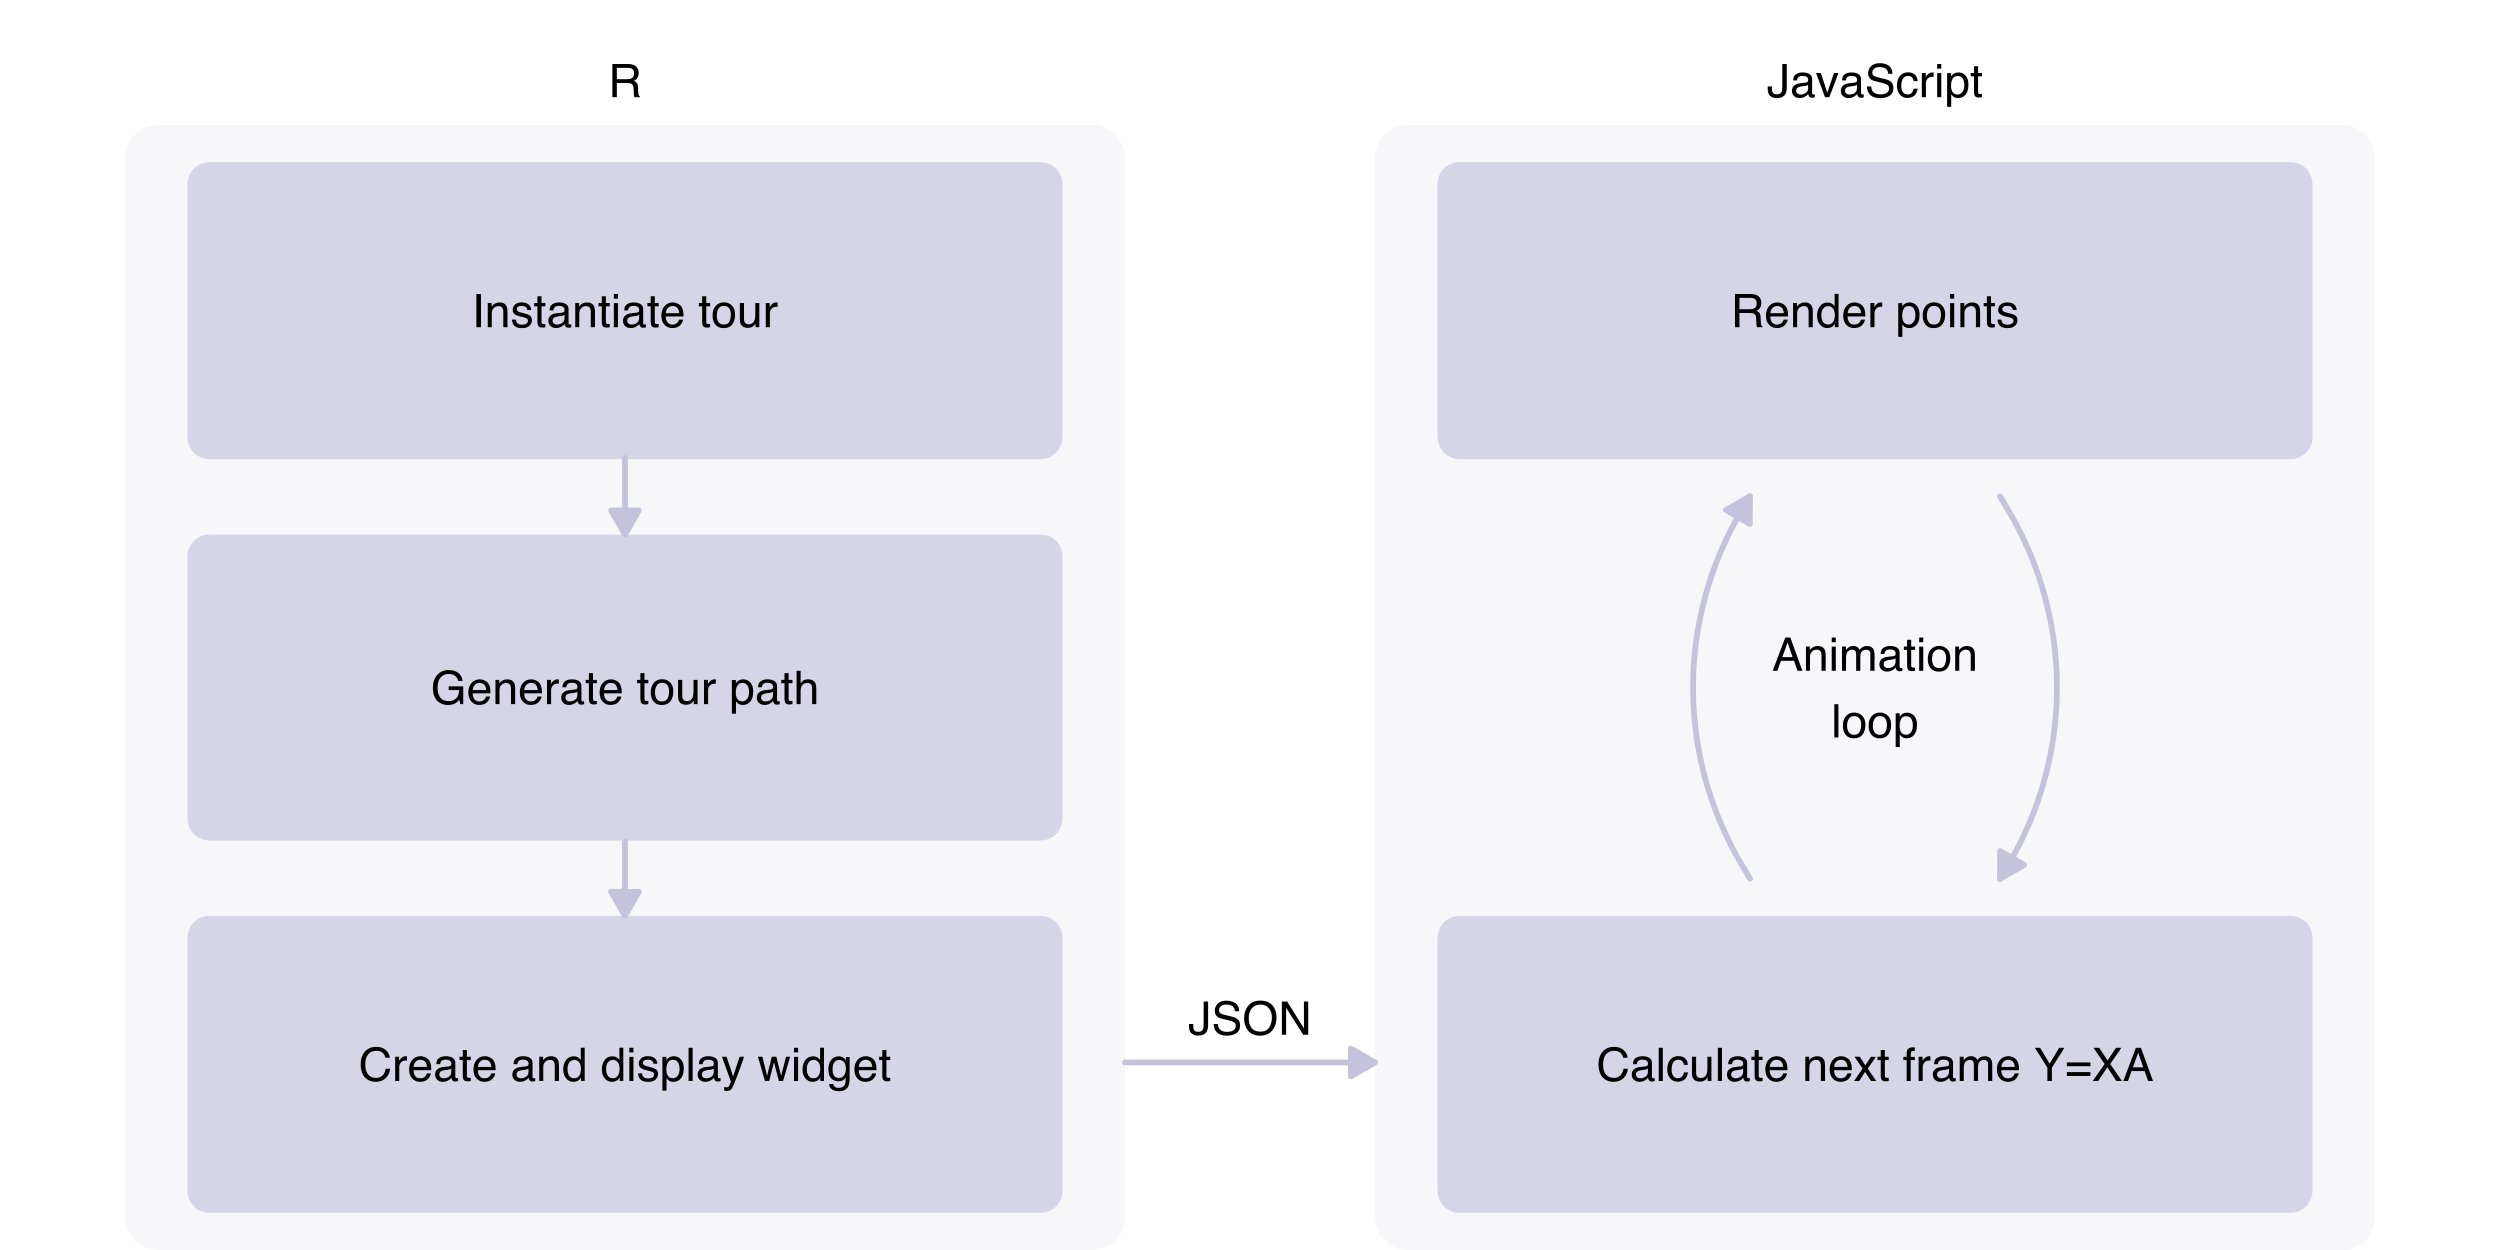 <?xml version="1.0" encoding="UTF-8"?>
<svg xmlns="http://www.w3.org/2000/svg" xmlns:xlink="http://www.w3.org/1999/xlink" width="648pt" height="324pt" viewBox="0 0 648 324" version="1.1">
<defs>
<g>
<symbol overflow="visible" id="glyph0-0">
<path style="stroke:none;" d="M 0.391 0 L 0.391 -8.609 L 7.219 -8.609 L 7.219 0 Z M 6.141 -1.078 L 6.141 -7.531 L 1.469 -7.531 L 1.469 -1.078 Z M 6.141 -1.078 "/>
</symbol>
<symbol overflow="visible" id="glyph0-1">
<path style="stroke:none;" d="M 1.172 -8.609 L 2.359 -8.609 L 2.359 0 L 1.172 0 Z M 1.172 -8.609 "/>
</symbol>
<symbol overflow="visible" id="glyph0-2">
<path style="stroke:none;" d="M 0.781 -6.281 L 1.781 -6.281 L 1.781 -5.391 C 2.07 -5.754 2.383 -6.016 2.719 -6.172 C 3.051 -6.336 3.422 -6.422 3.828 -6.422 C 4.711 -6.422 5.312 -6.109 5.625 -5.484 C 5.801 -5.141 5.891 -4.656 5.891 -4.031 L 5.891 0 L 4.812 0 L 4.812 -3.953 C 4.812 -4.336 4.754 -4.645 4.641 -4.875 C 4.453 -5.27 4.113 -5.469 3.625 -5.469 C 3.375 -5.469 3.172 -5.441 3.016 -5.391 C 2.723 -5.305 2.469 -5.133 2.25 -4.875 C 2.07 -4.664 1.957 -4.453 1.906 -4.234 C 1.852 -4.016 1.828 -3.695 1.828 -3.281 L 1.828 0 L 0.781 0 Z M 3.25 -6.422 Z M 3.25 -6.422 "/>
</symbol>
<symbol overflow="visible" id="glyph0-3">
<path style="stroke:none;" d="M 1.406 -1.969 C 1.438 -1.613 1.523 -1.344 1.672 -1.156 C 1.93 -0.82 2.391 -0.656 3.047 -0.656 C 3.441 -0.656 3.785 -0.738 4.078 -0.906 C 4.379 -1.07 4.531 -1.332 4.531 -1.688 C 4.531 -1.957 4.41 -2.164 4.172 -2.312 C 4.016 -2.395 3.711 -2.492 3.266 -2.609 L 2.422 -2.812 C 1.891 -2.945 1.5 -3.098 1.25 -3.266 C 0.789 -3.547 0.562 -3.941 0.562 -4.453 C 0.562 -5.047 0.773 -5.523 1.203 -5.891 C 1.629 -6.254 2.207 -6.438 2.938 -6.438 C 3.875 -6.438 4.551 -6.16 4.969 -5.609 C 5.238 -5.254 5.367 -4.875 5.359 -4.469 L 4.359 -4.469 C 4.336 -4.707 4.254 -4.926 4.109 -5.125 C 3.867 -5.395 3.445 -5.531 2.844 -5.531 C 2.445 -5.531 2.145 -5.453 1.938 -5.297 C 1.738 -5.148 1.641 -4.953 1.641 -4.703 C 1.641 -4.43 1.773 -4.211 2.047 -4.047 C 2.203 -3.953 2.43 -3.867 2.734 -3.797 L 3.422 -3.625 C 4.18 -3.438 4.691 -3.258 4.953 -3.094 C 5.359 -2.82 5.562 -2.395 5.562 -1.812 C 5.562 -1.258 5.348 -0.781 4.922 -0.375 C 4.504 0.031 3.863 0.234 3 0.234 C 2.062 0.234 1.395 0.023 1 -0.391 C 0.613 -0.816 0.41 -1.344 0.391 -1.969 Z M 2.953 -6.422 Z M 2.953 -6.422 "/>
</symbol>
<symbol overflow="visible" id="glyph0-4">
<path style="stroke:none;" d="M 0.984 -8.031 L 2.047 -8.031 L 2.047 -6.281 L 3.047 -6.281 L 3.047 -5.422 L 2.047 -5.422 L 2.047 -1.312 C 2.047 -1.094 2.125 -0.945 2.281 -0.875 C 2.352 -0.832 2.488 -0.812 2.688 -0.812 C 2.738 -0.812 2.789 -0.812 2.844 -0.812 C 2.906 -0.82 2.973 -0.828 3.047 -0.828 L 3.047 0 C 2.93 0.031 2.805 0.051 2.672 0.062 C 2.547 0.082 2.406 0.094 2.25 0.094 C 1.758 0.094 1.426 -0.031 1.25 -0.281 C 1.07 -0.531 0.984 -0.859 0.984 -1.266 L 0.984 -5.422 L 0.141 -5.422 L 0.141 -6.281 L 0.984 -6.281 Z M 0.984 -8.031 "/>
</symbol>
<symbol overflow="visible" id="glyph0-5">
<path style="stroke:none;" d="M 1.578 -1.672 C 1.578 -1.367 1.688 -1.129 1.906 -0.953 C 2.133 -0.773 2.398 -0.688 2.703 -0.688 C 3.078 -0.688 3.438 -0.77 3.781 -0.938 C 4.375 -1.227 4.672 -1.695 4.672 -2.344 L 4.672 -3.188 C 4.535 -3.113 4.363 -3.047 4.156 -2.984 C 3.957 -2.93 3.758 -2.895 3.562 -2.875 L 2.938 -2.797 C 2.551 -2.742 2.258 -2.66 2.062 -2.547 C 1.738 -2.367 1.578 -2.078 1.578 -1.672 Z M 4.141 -3.797 C 4.379 -3.828 4.539 -3.93 4.625 -4.109 C 4.664 -4.203 4.688 -4.336 4.688 -4.516 C 4.688 -4.867 4.555 -5.125 4.297 -5.281 C 4.047 -5.445 3.688 -5.531 3.219 -5.531 C 2.664 -5.531 2.273 -5.383 2.047 -5.094 C 1.91 -4.926 1.82 -4.68 1.781 -4.359 L 0.797 -4.359 C 0.816 -5.129 1.066 -5.664 1.547 -5.969 C 2.035 -6.27 2.598 -6.422 3.234 -6.422 C 3.973 -6.422 4.57 -6.281 5.031 -6 C 5.488 -5.719 5.719 -5.281 5.719 -4.688 L 5.719 -1.078 C 5.719 -0.973 5.738 -0.883 5.781 -0.812 C 5.832 -0.75 5.93 -0.719 6.078 -0.719 C 6.117 -0.719 6.164 -0.719 6.219 -0.719 C 6.281 -0.727 6.348 -0.738 6.422 -0.75 L 6.422 0.031 C 6.254 0.07 6.125 0.098 6.031 0.109 C 5.945 0.129 5.832 0.141 5.688 0.141 C 5.32 0.141 5.062 0.008 4.906 -0.25 C 4.812 -0.383 4.75 -0.578 4.719 -0.828 C 4.5 -0.547 4.188 -0.301 3.781 -0.094 C 3.383 0.113 2.945 0.219 2.469 0.219 C 1.883 0.219 1.406 0.039 1.031 -0.312 C 0.664 -0.664 0.484 -1.109 0.484 -1.641 C 0.484 -2.223 0.664 -2.676 1.031 -3 C 1.395 -3.32 1.867 -3.52 2.453 -3.594 Z M 3.266 -6.422 Z M 3.266 -6.422 "/>
</symbol>
<symbol overflow="visible" id="glyph0-6">
<path style="stroke:none;" d="M 0.781 -6.25 L 1.844 -6.25 L 1.844 0 L 0.781 0 Z M 0.781 -8.609 L 1.844 -8.609 L 1.844 -7.406 L 0.781 -7.406 Z M 0.781 -8.609 "/>
</symbol>
<symbol overflow="visible" id="glyph0-7">
<path style="stroke:none;" d="M 3.391 -6.422 C 3.836 -6.422 4.27 -6.316 4.688 -6.109 C 5.102 -5.898 5.422 -5.629 5.641 -5.297 C 5.848 -4.973 5.988 -4.602 6.062 -4.188 C 6.125 -3.895 6.156 -3.43 6.156 -2.797 L 1.547 -2.797 C 1.566 -2.16 1.719 -1.648 2 -1.266 C 2.281 -0.879 2.719 -0.688 3.312 -0.688 C 3.863 -0.688 4.301 -0.867 4.625 -1.234 C 4.812 -1.441 4.945 -1.688 5.031 -1.969 L 6.062 -1.969 C 6.039 -1.738 5.953 -1.484 5.797 -1.203 C 5.641 -0.922 5.469 -0.688 5.281 -0.5 C 4.957 -0.188 4.555 0.02 4.078 0.125 C 3.828 0.188 3.539 0.219 3.219 0.219 C 2.438 0.219 1.773 -0.062 1.234 -0.625 C 0.691 -1.195 0.422 -1.992 0.422 -3.016 C 0.422 -4.023 0.691 -4.844 1.234 -5.469 C 1.785 -6.102 2.504 -6.422 3.391 -6.422 Z M 5.062 -3.641 C 5.02 -4.098 4.922 -4.461 4.766 -4.734 C 4.484 -5.242 4.004 -5.5 3.328 -5.5 C 2.836 -5.5 2.426 -5.32 2.094 -4.969 C 1.77 -4.625 1.598 -4.18 1.578 -3.641 Z M 3.281 -6.422 Z M 3.281 -6.422 "/>
</symbol>
<symbol overflow="visible" id="glyph0-8">
<path style="stroke:none;" d=""/>
</symbol>
<symbol overflow="visible" id="glyph0-9">
<path style="stroke:none;" d="M 3.266 -0.688 C 3.961 -0.688 4.441 -0.945 4.703 -1.469 C 4.961 -2 5.094 -2.586 5.094 -3.234 C 5.094 -3.828 5 -4.305 4.812 -4.672 C 4.508 -5.242 4 -5.531 3.281 -5.531 C 2.633 -5.531 2.164 -5.285 1.875 -4.797 C 1.582 -4.305 1.438 -3.711 1.438 -3.016 C 1.438 -2.348 1.582 -1.789 1.875 -1.344 C 2.164 -0.906 2.629 -0.688 3.266 -0.688 Z M 3.312 -6.453 C 4.113 -6.453 4.789 -6.18 5.344 -5.641 C 5.906 -5.109 6.188 -4.316 6.188 -3.266 C 6.188 -2.254 5.941 -1.414 5.453 -0.75 C 4.961 -0.094 4.203 0.234 3.172 0.234 C 2.305 0.234 1.617 -0.055 1.109 -0.641 C 0.598 -1.234 0.344 -2.02 0.344 -3 C 0.344 -4.051 0.609 -4.891 1.141 -5.516 C 1.68 -6.141 2.406 -6.453 3.312 -6.453 Z M 3.266 -6.422 Z M 3.266 -6.422 "/>
</symbol>
<symbol overflow="visible" id="glyph0-10">
<path style="stroke:none;" d="M 1.828 -6.281 L 1.828 -2.109 C 1.828 -1.785 1.879 -1.523 1.984 -1.328 C 2.172 -0.953 2.52 -0.766 3.031 -0.766 C 3.758 -0.766 4.258 -1.094 4.531 -1.75 C 4.676 -2.102 4.75 -2.582 4.75 -3.188 L 4.75 -6.281 L 5.797 -6.281 L 5.797 0 L 4.812 0 L 4.812 -0.922 C 4.676 -0.68 4.508 -0.484 4.312 -0.328 C 3.906 0.004 3.414 0.172 2.844 0.172 C 1.945 0.172 1.336 -0.129 1.016 -0.734 C 0.836 -1.047 0.75 -1.473 0.75 -2.016 L 0.75 -6.281 Z M 3.281 -6.422 Z M 3.281 -6.422 "/>
</symbol>
<symbol overflow="visible" id="glyph0-11">
<path style="stroke:none;" d="M 0.797 -6.281 L 1.812 -6.281 L 1.812 -5.188 C 1.883 -5.406 2.082 -5.664 2.406 -5.969 C 2.727 -6.27 3.098 -6.422 3.516 -6.422 C 3.535 -6.422 3.566 -6.414 3.609 -6.406 C 3.66 -6.406 3.742 -6.398 3.859 -6.391 L 3.859 -5.281 C 3.797 -5.289 3.738 -5.297 3.688 -5.297 C 3.633 -5.297 3.578 -5.297 3.516 -5.297 C 2.984 -5.297 2.57 -5.125 2.281 -4.781 C 2 -4.445 1.859 -4.055 1.859 -3.609 L 1.859 0 L 0.797 0 Z M 0.797 -6.281 "/>
</symbol>
<symbol overflow="visible" id="glyph0-12">
<path style="stroke:none;" d="M 4.641 -8.828 C 5.441 -8.828 6.141 -8.672 6.734 -8.359 C 7.586 -7.91 8.109 -7.125 8.297 -6 L 7.156 -6 C 7.008 -6.625 6.711 -7.082 6.266 -7.375 C 5.828 -7.664 5.273 -7.812 4.609 -7.812 C 3.805 -7.812 3.133 -7.508 2.594 -6.906 C 2.051 -6.312 1.781 -5.422 1.781 -4.234 C 1.781 -3.211 2.004 -2.379 2.453 -1.734 C 2.898 -1.098 3.629 -0.781 4.641 -0.781 C 5.422 -0.781 6.066 -1.004 6.578 -1.453 C 7.086 -1.898 7.348 -2.629 7.359 -3.641 L 4.672 -3.641 L 4.672 -4.609 L 8.438 -4.609 L 8.438 0 L 7.688 0 L 7.406 -1.109 C 7.02 -0.672 6.672 -0.367 6.359 -0.203 C 5.848 0.086 5.195 0.234 4.406 0.234 C 3.395 0.234 2.52 -0.098 1.781 -0.766 C 0.977 -1.586 0.578 -2.723 0.578 -4.172 C 0.578 -5.609 0.969 -6.754 1.75 -7.609 C 2.488 -8.422 3.453 -8.828 4.641 -8.828 Z M 4.438 -8.844 Z M 4.438 -8.844 "/>
</symbol>
<symbol overflow="visible" id="glyph0-13">
<path style="stroke:none;" d="M 3.422 -0.703 C 3.91 -0.703 4.316 -0.91 4.641 -1.328 C 4.973 -1.742 5.141 -2.359 5.141 -3.172 C 5.141 -3.672 5.066 -4.102 4.922 -4.469 C 4.648 -5.156 4.148 -5.5 3.422 -5.5 C 2.691 -5.5 2.191 -5.133 1.922 -4.406 C 1.773 -4.02 1.703 -3.523 1.703 -2.922 C 1.703 -2.43 1.773 -2.02 1.922 -1.688 C 2.191 -1.031 2.691 -0.703 3.422 -0.703 Z M 0.688 -6.25 L 1.719 -6.25 L 1.719 -5.422 C 1.926 -5.703 2.156 -5.922 2.406 -6.078 C 2.758 -6.305 3.176 -6.422 3.656 -6.422 C 4.375 -6.422 4.977 -6.148 5.469 -5.609 C 5.969 -5.066 6.219 -4.289 6.219 -3.281 C 6.219 -1.906 5.859 -0.926 5.141 -0.344 C 4.691 0.031 4.164 0.219 3.562 0.219 C 3.094 0.219 2.695 0.113 2.375 -0.094 C 2.188 -0.219 1.977 -0.422 1.75 -0.703 L 1.75 2.5 L 0.688 2.5 Z M 0.688 -6.25 "/>
</symbol>
<symbol overflow="visible" id="glyph0-14">
<path style="stroke:none;" d="M 0.781 -8.641 L 1.828 -8.641 L 1.828 -5.422 C 2.078 -5.742 2.301 -5.969 2.5 -6.094 C 2.844 -6.312 3.27 -6.422 3.781 -6.422 C 4.688 -6.422 5.301 -6.102 5.625 -5.469 C 5.801 -5.125 5.891 -4.645 5.891 -4.031 L 5.891 0 L 4.812 0 L 4.812 -3.953 C 4.812 -4.41 4.75 -4.75 4.625 -4.969 C 4.438 -5.312 4.078 -5.484 3.547 -5.484 C 3.109 -5.484 2.711 -5.332 2.359 -5.031 C 2.004 -4.727 1.828 -4.16 1.828 -3.328 L 1.828 0 L 0.781 0 Z M 0.781 -8.641 "/>
</symbol>
<symbol overflow="visible" id="glyph0-15">
<path style="stroke:none;" d="M 4.547 -8.844 C 5.629 -8.844 6.473 -8.555 7.078 -7.984 C 7.68 -7.41 8.016 -6.758 8.078 -6.031 L 6.938 -6.031 C 6.812 -6.582 6.555 -7.02 6.172 -7.344 C 5.785 -7.664 5.242 -7.828 4.547 -7.828 C 3.703 -7.828 3.02 -7.531 2.5 -6.938 C 1.977 -6.344 1.719 -5.43 1.719 -4.203 C 1.719 -3.191 1.953 -2.367 2.422 -1.734 C 2.891 -1.109 3.594 -0.797 4.531 -0.797 C 5.383 -0.797 6.039 -1.129 6.5 -1.797 C 6.727 -2.141 6.906 -2.598 7.031 -3.172 L 8.156 -3.172 C 8.062 -2.266 7.727 -1.504 7.156 -0.891 C 6.469 -0.148 5.547 0.219 4.391 0.219 C 3.391 0.219 2.551 -0.082 1.875 -0.688 C 0.977 -1.488 0.531 -2.723 0.531 -4.391 C 0.531 -5.66 0.863 -6.703 1.531 -7.516 C 2.258 -8.398 3.266 -8.844 4.547 -8.844 Z M 4.312 -8.844 Z M 4.312 -8.844 "/>
</symbol>
<symbol overflow="visible" id="glyph0-16">
<path style="stroke:none;" d="M 1.438 -3.062 C 1.438 -2.395 1.578 -1.832 1.859 -1.375 C 2.148 -0.926 2.609 -0.703 3.234 -0.703 C 3.723 -0.703 4.125 -0.91 4.438 -1.328 C 4.758 -1.742 4.922 -2.348 4.922 -3.141 C 4.922 -3.93 4.754 -4.516 4.422 -4.891 C 4.098 -5.273 3.703 -5.469 3.234 -5.469 C 2.703 -5.469 2.27 -5.266 1.938 -4.859 C 1.602 -4.453 1.438 -3.852 1.438 -3.062 Z M 3.031 -6.391 C 3.508 -6.391 3.91 -6.285 4.234 -6.078 C 4.422 -5.961 4.633 -5.758 4.875 -5.469 L 4.875 -8.641 L 5.891 -8.641 L 5.891 0 L 4.938 0 L 4.938 -0.875 C 4.695 -0.488 4.406 -0.207 4.062 -0.031 C 3.727 0.133 3.344 0.219 2.906 0.219 C 2.207 0.219 1.602 -0.07 1.094 -0.656 C 0.582 -1.25 0.328 -2.031 0.328 -3 C 0.328 -3.914 0.562 -4.707 1.031 -5.375 C 1.5 -6.051 2.164 -6.391 3.031 -6.391 Z M 3.031 -6.391 "/>
</symbol>
<symbol overflow="visible" id="glyph0-17">
<path style="stroke:none;" d="M 0.797 -8.609 L 1.859 -8.609 L 1.859 0 L 0.797 0 Z M 0.797 -8.609 "/>
</symbol>
<symbol overflow="visible" id="glyph0-18">
<path style="stroke:none;" d="M 4.688 -6.281 L 5.859 -6.281 C 5.711 -5.875 5.383 -4.953 4.875 -3.516 C 4.488 -2.441 4.164 -1.566 3.906 -0.891 C 3.301 0.711 2.875 1.691 2.625 2.047 C 2.375 2.398 1.941 2.578 1.328 2.578 C 1.18 2.578 1.066 2.566 0.984 2.547 C 0.91 2.535 0.812 2.516 0.688 2.484 L 0.688 1.531 C 0.875 1.582 1.008 1.613 1.094 1.625 C 1.176 1.633 1.25 1.641 1.312 1.641 C 1.5 1.641 1.641 1.609 1.734 1.547 C 1.828 1.484 1.906 1.406 1.969 1.312 C 1.988 1.281 2.055 1.117 2.172 0.828 C 2.297 0.535 2.383 0.32 2.438 0.188 L 0.125 -6.281 L 1.312 -6.281 L 3 -1.172 Z M 3 -6.422 Z M 3 -6.422 "/>
</symbol>
<symbol overflow="visible" id="glyph0-19">
<path style="stroke:none;" d="M 1.266 -6.281 L 2.469 -1.328 L 3.688 -6.281 L 4.875 -6.281 L 6.109 -1.359 L 7.391 -6.281 L 8.438 -6.281 L 6.625 0 L 5.531 0 L 4.25 -4.859 L 3.016 0 L 1.922 0 L 0.109 -6.281 Z M 1.266 -6.281 "/>
</symbol>
<symbol overflow="visible" id="glyph0-20">
<path style="stroke:none;" d="M 2.984 -6.391 C 3.484 -6.391 3.914 -6.27 4.281 -6.031 C 4.477 -5.883 4.68 -5.68 4.891 -5.422 L 4.891 -6.219 L 5.859 -6.219 L 5.859 -0.516 C 5.859 0.285 5.742 0.914 5.516 1.375 C 5.078 2.227 4.25 2.656 3.031 2.656 C 2.352 2.656 1.785 2.504 1.328 2.203 C 0.867 1.898 0.609 1.426 0.547 0.781 L 1.625 0.781 C 1.676 1.062 1.773 1.281 1.922 1.438 C 2.16 1.664 2.535 1.781 3.047 1.781 C 3.859 1.781 4.391 1.492 4.641 0.922 C 4.785 0.586 4.852 -0.008 4.844 -0.875 C 4.633 -0.551 4.379 -0.312 4.078 -0.156 C 3.785 0 3.395 0.078 2.906 0.078 C 2.227 0.078 1.633 -0.16 1.125 -0.641 C 0.613 -1.129 0.359 -1.93 0.359 -3.047 C 0.359 -4.098 0.613 -4.914 1.125 -5.5 C 1.645 -6.094 2.266 -6.391 2.984 -6.391 Z M 4.891 -3.172 C 4.891 -3.941 4.727 -4.516 4.406 -4.891 C 4.082 -5.266 3.676 -5.453 3.188 -5.453 C 2.438 -5.453 1.926 -5.102 1.656 -4.406 C 1.508 -4.039 1.438 -3.555 1.438 -2.953 C 1.438 -2.242 1.578 -1.703 1.859 -1.328 C 2.148 -0.961 2.539 -0.781 3.031 -0.781 C 3.789 -0.781 4.32 -1.125 4.625 -1.812 C 4.801 -2.195 4.891 -2.648 4.891 -3.172 Z M 3.109 -6.422 Z M 3.109 -6.422 "/>
</symbol>
<symbol overflow="visible" id="glyph0-21">
<path style="stroke:none;" d="M 4.922 -4.672 C 5.461 -4.672 5.891 -4.781 6.203 -5 C 6.523 -5.219 6.688 -5.609 6.688 -6.172 C 6.688 -6.785 6.469 -7.207 6.031 -7.438 C 5.789 -7.551 5.469 -7.609 5.062 -7.609 L 2.219 -7.609 L 2.219 -4.672 Z M 1.062 -8.609 L 5.047 -8.609 C 5.703 -8.609 6.238 -8.516 6.656 -8.328 C 7.469 -7.953 7.875 -7.27 7.875 -6.281 C 7.875 -5.77 7.766 -5.348 7.547 -5.016 C 7.336 -4.691 7.039 -4.43 6.656 -4.234 C 7 -4.098 7.254 -3.914 7.422 -3.688 C 7.586 -3.469 7.68 -3.109 7.703 -2.609 L 7.75 -1.453 C 7.758 -1.129 7.785 -0.883 7.828 -0.719 C 7.898 -0.445 8.023 -0.27 8.203 -0.188 L 8.203 0 L 6.781 0 C 6.738 -0.07 6.703 -0.164 6.672 -0.281 C 6.648 -0.406 6.633 -0.633 6.625 -0.969 L 6.547 -2.406 C 6.523 -2.969 6.316 -3.344 5.922 -3.531 C 5.703 -3.633 5.352 -3.688 4.875 -3.688 L 2.219 -3.688 L 2.219 0 L 1.062 0 Z M 1.062 -8.609 "/>
</symbol>
<symbol overflow="visible" id="glyph0-22">
<path style="stroke:none;" d="M 3.188 -6.453 C 3.895 -6.453 4.469 -6.281 4.906 -5.938 C 5.352 -5.594 5.625 -5.004 5.719 -4.172 L 4.688 -4.172 C 4.625 -4.555 4.484 -4.875 4.266 -5.125 C 4.047 -5.383 3.688 -5.516 3.188 -5.516 C 2.52 -5.516 2.039 -5.188 1.75 -4.531 C 1.562 -4.102 1.469 -3.578 1.469 -2.953 C 1.469 -2.328 1.598 -1.797 1.859 -1.359 C 2.129 -0.93 2.551 -0.719 3.125 -0.719 C 3.562 -0.719 3.906 -0.852 4.156 -1.125 C 4.414 -1.395 4.594 -1.758 4.688 -2.219 L 5.719 -2.219 C 5.602 -1.383 5.312 -0.773 4.844 -0.391 C 4.375 -0.004 3.773 0.188 3.047 0.188 C 2.223 0.188 1.566 -0.113 1.078 -0.719 C 0.586 -1.32 0.344 -2.07 0.344 -2.969 C 0.344 -4.07 0.609 -4.926 1.141 -5.531 C 1.68 -6.145 2.363 -6.453 3.188 -6.453 Z M 3.031 -6.422 Z M 3.031 -6.422 "/>
</symbol>
<symbol overflow="visible" id="glyph0-23">
<path style="stroke:none;" d="M 0.172 -6.281 L 1.547 -6.281 L 2.984 -4.062 L 4.438 -6.281 L 5.719 -6.25 L 3.609 -3.219 L 5.812 0 L 4.469 0 L 2.906 -2.359 L 1.406 0 L 0.062 0 L 2.281 -3.219 Z M 0.172 -6.281 "/>
</symbol>
<symbol overflow="visible" id="glyph0-24">
<path style="stroke:none;" d="M 1.031 -7.234 C 1.051 -7.672 1.129 -7.988 1.266 -8.188 C 1.516 -8.551 1.988 -8.734 2.688 -8.734 C 2.758 -8.734 2.828 -8.727 2.891 -8.719 C 2.961 -8.719 3.047 -8.711 3.141 -8.703 L 3.141 -7.75 C 3.023 -7.758 2.941 -7.766 2.891 -7.766 C 2.848 -7.766 2.805 -7.766 2.766 -7.766 C 2.441 -7.766 2.25 -7.68 2.188 -7.516 C 2.125 -7.348 2.094 -6.926 2.094 -6.25 L 3.141 -6.25 L 3.141 -5.422 L 2.078 -5.422 L 2.078 0 L 1.031 0 L 1.031 -5.422 L 0.172 -5.422 L 0.172 -6.25 L 1.031 -6.25 Z M 1.031 -7.234 "/>
</symbol>
<symbol overflow="visible" id="glyph0-25">
<path style="stroke:none;" d="M 0.781 -6.281 L 1.812 -6.281 L 1.812 -5.391 C 2.062 -5.691 2.289 -5.914 2.5 -6.062 C 2.844 -6.301 3.238 -6.422 3.688 -6.422 C 4.188 -6.422 4.586 -6.297 4.891 -6.047 C 5.055 -5.91 5.211 -5.703 5.359 -5.422 C 5.586 -5.766 5.859 -6.016 6.172 -6.172 C 6.492 -6.336 6.852 -6.422 7.25 -6.422 C 8.094 -6.422 8.664 -6.113 8.969 -5.5 C 9.133 -5.176 9.219 -4.734 9.219 -4.172 L 9.219 0 L 8.125 0 L 8.125 -4.359 C 8.125 -4.773 8.02 -5.062 7.812 -5.219 C 7.602 -5.375 7.348 -5.453 7.047 -5.453 C 6.629 -5.453 6.27 -5.312 5.969 -5.031 C 5.676 -4.758 5.531 -4.301 5.531 -3.656 L 5.531 0 L 4.453 0 L 4.453 -4.094 C 4.453 -4.52 4.398 -4.832 4.297 -5.031 C 4.141 -5.32 3.844 -5.469 3.406 -5.469 C 3.008 -5.469 2.645 -5.312 2.312 -5 C 1.988 -4.695 1.828 -4.141 1.828 -3.328 L 1.828 0 L 0.781 0 Z M 0.781 -6.281 "/>
</symbol>
<symbol overflow="visible" id="glyph0-26">
<path style="stroke:none;" d="M 0.25 -8.609 L 1.609 -8.609 L 4.078 -4.469 L 6.547 -8.609 L 7.922 -8.609 L 4.672 -3.469 L 4.672 0 L 3.5 0 L 3.5 -3.469 Z M 4.094 -8.609 Z M 4.094 -8.609 "/>
</symbol>
<symbol overflow="visible" id="glyph0-27">
<path style="stroke:none;" d="M 6.656 -4.812 L 6.656 -3.828 L 0.547 -3.828 L 0.547 -4.812 Z M 6.656 -2.297 L 6.656 -1.297 L 0.547 -1.297 L 0.547 -2.297 Z M 6.656 -2.297 "/>
</symbol>
<symbol overflow="visible" id="glyph0-28">
<path style="stroke:none;" d="M 1.656 0 L 0.25 0 L 3.328 -4.406 L 0.438 -8.609 L 1.906 -8.609 L 4.094 -5.312 L 6.281 -8.609 L 7.672 -8.609 L 4.781 -4.406 L 7.812 0 L 6.359 0 L 4.031 -3.547 Z M 1.656 0 "/>
</symbol>
<symbol overflow="visible" id="glyph0-29">
<path style="stroke:none;" d="M 5.328 -3.531 L 4.031 -7.328 L 2.641 -3.531 Z M 3.422 -8.609 L 4.734 -8.609 L 7.859 0 L 6.578 0 L 5.703 -2.578 L 2.297 -2.578 L 1.375 0 L 0.172 0 Z M 3.422 -8.609 "/>
</symbol>
<symbol overflow="visible" id="glyph0-30">
<path style="stroke:none;" d="M 5.141 -2.562 C 5.141 -1.844 5.031 -1.281 4.812 -0.875 C 4.414 -0.133 3.66 0.234 2.547 0.234 C 1.898 0.234 1.348 0.055 0.891 -0.297 C 0.43 -0.648 0.203 -1.27 0.203 -2.156 L 0.203 -2.781 L 1.297 -2.781 L 1.297 -2.156 C 1.297 -1.688 1.398 -1.332 1.609 -1.094 C 1.816 -0.863 2.145 -0.75 2.594 -0.75 C 3.207 -0.75 3.613 -0.961 3.812 -1.391 C 3.926 -1.648 3.984 -2.145 3.984 -2.875 L 3.984 -8.609 L 5.141 -8.609 Z M 5.141 -2.562 "/>
</symbol>
<symbol overflow="visible" id="glyph0-31">
<path style="stroke:none;" d="M 1.672 -2.781 C 1.703 -2.289 1.816 -1.895 2.016 -1.594 C 2.41 -1.02 3.094 -0.734 4.062 -0.734 C 4.5 -0.734 4.898 -0.797 5.266 -0.922 C 5.961 -1.16 6.312 -1.594 6.312 -2.219 C 6.312 -2.688 6.16 -3.02 5.859 -3.219 C 5.566 -3.414 5.102 -3.586 4.469 -3.734 L 3.312 -4 C 2.539 -4.164 2 -4.352 1.688 -4.562 C 1.145 -4.926 0.875 -5.461 0.875 -6.172 C 0.875 -6.953 1.141 -7.586 1.672 -8.078 C 2.203 -8.578 2.957 -8.828 3.938 -8.828 C 4.844 -8.828 5.609 -8.609 6.234 -8.172 C 6.867 -7.734 7.188 -7.035 7.188 -6.078 L 6.094 -6.078 C 6.031 -6.547 5.906 -6.898 5.719 -7.141 C 5.363 -7.586 4.758 -7.812 3.906 -7.812 C 3.219 -7.812 2.723 -7.664 2.422 -7.375 C 2.117 -7.094 1.969 -6.758 1.969 -6.375 C 1.969 -5.957 2.145 -5.648 2.5 -5.453 C 2.727 -5.328 3.25 -5.172 4.062 -4.984 L 5.281 -4.703 C 5.852 -4.566 6.301 -4.383 6.625 -4.156 C 7.164 -3.758 7.438 -3.176 7.438 -2.406 C 7.438 -1.457 7.086 -0.773 6.391 -0.359 C 5.703 0.047 4.898 0.25 3.984 0.25 C 2.91 0.25 2.07 -0.02 1.469 -0.562 C 0.863 -1.113 0.566 -1.852 0.578 -2.781 Z M 4.031 -8.844 Z M 4.031 -8.844 "/>
</symbol>
<symbol overflow="visible" id="glyph0-32">
<path style="stroke:none;" d="M 4.625 -8.844 C 6.145 -8.844 7.27 -8.352 8 -7.375 C 8.57 -6.613 8.859 -5.641 8.859 -4.453 C 8.859 -3.172 8.531 -2.102 7.875 -1.25 C 7.113 -0.25 6.023 0.25 4.609 0.25 C 3.285 0.25 2.242 -0.188 1.484 -1.062 C 0.805 -1.906 0.469 -2.973 0.469 -4.266 C 0.469 -5.422 0.758 -6.414 1.344 -7.25 C 2.082 -8.312 3.176 -8.844 4.625 -8.844 Z M 4.75 -0.797 C 5.77 -0.797 6.508 -1.16 6.969 -1.891 C 7.438 -2.629 7.672 -3.477 7.672 -4.438 C 7.672 -5.445 7.406 -6.258 6.875 -6.875 C 6.344 -7.5 5.617 -7.812 4.703 -7.812 C 3.805 -7.812 3.078 -7.504 2.516 -6.891 C 1.953 -6.273 1.672 -5.375 1.672 -4.188 C 1.672 -3.227 1.91 -2.422 2.391 -1.766 C 2.879 -1.117 3.664 -0.797 4.75 -0.797 Z M 4.672 -8.844 Z M 4.672 -8.844 "/>
</symbol>
<symbol overflow="visible" id="glyph0-33">
<path style="stroke:none;" d="M 0.922 -8.609 L 2.297 -8.609 L 6.641 -1.641 L 6.641 -8.609 L 7.75 -8.609 L 7.75 0 L 6.438 0 L 2.031 -6.969 L 2.031 0 L 0.922 0 Z M 4.25 -8.609 Z M 4.25 -8.609 "/>
</symbol>
<symbol overflow="visible" id="glyph0-34">
<path style="stroke:none;" d="M 1.297 -6.281 L 2.969 -1.172 L 4.719 -6.281 L 5.875 -6.281 L 3.5 0 L 2.375 0 L 0.062 -6.281 Z M 1.297 -6.281 "/>
</symbol>
</g>
</defs>
<g id="surface1">
<rect x="0" y="0" width="648" height="324" style="fill:rgb(100%,100%,100%);fill-opacity:1;stroke:none;"/>
<path style=" stroke:none;fill-rule:nonzero;fill:rgb(96.863%,96.863%,98.039%);fill-opacity:1;" d="M 40.902 324 L 283.098 324 L 282.754 323.992 L 284.121 323.938 L 285.461 323.664 L 286.742 323.18 L 287.926 322.496 L 288.988 321.629 L 289.895 320.605 L 290.625 319.449 L 291.164 318.188 L 291.488 316.859 L 291.602 315.496 L 291.602 40.902 L 291.488 39.539 L 291.164 38.211 L 290.625 36.953 L 289.895 35.797 L 288.988 34.77 L 287.926 33.906 L 286.742 33.223 L 285.461 32.734 L 284.121 32.461 L 283.098 32.398 L 40.902 32.398 L 41.93 32.461 L 40.562 32.406 L 39.203 32.57 L 37.887 32.953 L 36.652 33.539 L 35.527 34.316 L 34.539 35.266 L 33.715 36.359 L 33.082 37.57 L 32.648 38.867 L 32.426 40.219 L 32.398 40.902 L 32.398 315.496 L 32.426 314.812 L 32.426 316.18 L 32.648 317.531 L 33.082 318.828 L 33.715 320.043 L 34.539 321.137 L 35.527 322.082 L 36.652 322.859 L 37.887 323.449 L 39.203 323.828 L 40.562 323.992 Z M 40.902 324 "/>
<path style=" stroke:none;fill-rule:nonzero;fill:rgb(96.863%,96.863%,98.039%);fill-opacity:1;" d="M 364.902 324 L 607.098 324 L 606.754 323.992 L 608.121 323.938 L 609.461 323.664 L 610.742 323.18 L 611.926 322.496 L 612.988 321.629 L 613.895 320.605 L 614.625 319.449 L 615.164 318.188 L 615.488 316.859 L 615.602 315.496 L 615.602 40.902 L 615.488 39.539 L 615.164 38.211 L 614.625 36.953 L 613.895 35.797 L 612.988 34.77 L 611.926 33.906 L 610.742 33.223 L 609.461 32.734 L 608.121 32.461 L 607.098 32.398 L 364.902 32.398 L 365.93 32.461 L 364.562 32.406 L 363.203 32.57 L 361.887 32.953 L 360.652 33.539 L 359.527 34.316 L 358.539 35.266 L 357.715 36.359 L 357.082 37.57 L 356.648 38.867 L 356.426 40.219 L 356.398 40.902 L 356.398 315.496 L 356.426 314.812 L 356.426 316.18 L 356.648 317.531 L 357.082 318.828 L 357.715 320.043 L 358.539 321.137 L 359.527 322.082 L 360.652 322.859 L 361.887 323.449 L 363.203 323.828 L 364.562 323.992 Z M 364.902 324 "/>
<path style=" stroke:none;fill-rule:nonzero;fill:rgb(83.922%,83.529%,90.588%);fill-opacity:1;" d="M 54.27 119.004 L 269.73 119.004 L 269.504 119 L 270.414 118.965 L 271.309 118.781 L 272.16 118.457 L 272.953 118 L 273.656 117.426 L 274.262 116.742 L 274.75 115.969 L 275.109 115.133 L 275.328 114.246 L 275.398 113.336 L 275.398 47.691 L 275.328 46.781 L 275.109 45.898 L 274.75 45.059 L 274.262 44.285 L 273.656 43.602 L 272.953 43.027 L 272.16 42.57 L 271.309 42.246 L 270.414 42.062 L 269.73 42.023 L 54.27 42.023 L 54.953 42.062 L 54.039 42.027 L 53.137 42.137 L 52.258 42.391 L 51.434 42.781 L 50.684 43.301 L 50.027 43.934 L 49.477 44.66 L 49.055 45.469 L 48.766 46.336 L 48.617 47.234 L 48.602 47.691 L 48.602 113.336 L 48.617 112.879 L 48.617 113.793 L 48.766 114.691 L 49.055 115.559 L 49.477 116.367 L 50.027 117.094 L 50.684 117.727 L 51.434 118.246 L 52.258 118.637 L 53.137 118.891 L 54.039 119 Z M 54.27 119.004 "/>
<g style="fill:rgb(0%,0%,0%);fill-opacity:1;">
  <use xlink:href="#glyph0-1" x="122.309" y="84.816"/>
  <use xlink:href="#glyph0-2" x="125.643" y="84.816"/>
  <use xlink:href="#glyph0-3" x="132.316" y="84.816"/>
  <use xlink:href="#glyph0-4" x="138.316" y="84.816"/>
  <use xlink:href="#glyph0-5" x="141.65" y="84.816"/>
  <use xlink:href="#glyph0-2" x="148.324" y="84.816"/>
  <use xlink:href="#glyph0-4" x="154.998" y="84.816"/>
  <use xlink:href="#glyph0-6" x="158.332" y="84.816"/>
  <use xlink:href="#glyph0-5" x="160.998" y="84.816"/>
  <use xlink:href="#glyph0-4" x="167.672" y="84.816"/>
  <use xlink:href="#glyph0-7" x="171.006" y="84.816"/>
  <use xlink:href="#glyph0-8" x="177.68" y="84.816"/>
  <use xlink:href="#glyph0-4" x="181.014" y="84.816"/>
  <use xlink:href="#glyph0-9" x="184.348" y="84.816"/>
  <use xlink:href="#glyph0-10" x="191.021" y="84.816"/>
  <use xlink:href="#glyph0-11" x="197.695" y="84.816"/>
</g>
<path style=" stroke:none;fill-rule:nonzero;fill:rgb(83.922%,83.529%,90.588%);fill-opacity:1;" d="M 54.27 217.859 L 269.73 217.859 L 269.504 217.852 L 270.414 217.816 L 271.309 217.633 L 272.16 217.309 L 272.953 216.855 L 273.656 216.277 L 274.262 215.594 L 274.75 214.824 L 275.109 213.984 L 275.328 213.098 L 275.398 212.188 L 275.398 144.211 L 275.328 143.301 L 275.109 142.418 L 274.75 141.578 L 274.262 140.805 L 273.656 140.121 L 272.953 139.547 L 272.16 139.09 L 271.309 138.766 L 270.414 138.582 L 269.73 138.543 L 54.27 138.543 L 54.953 138.582 L 54.039 138.547 L 53.137 138.656 L 52.258 138.91 L 51.434 139.301 L 50.684 139.82 L 50.027 140.453 L 49.477 141.184 L 49.055 141.988 L 48.766 142.855 L 48.617 143.754 L 48.602 144.211 L 48.602 212.188 L 48.617 211.73 L 48.617 212.645 L 48.766 213.547 L 49.055 214.41 L 49.477 215.219 L 50.027 215.949 L 50.684 216.578 L 51.434 217.098 L 52.258 217.488 L 53.137 217.742 L 54.039 217.852 Z M 54.27 217.859 "/>
<g style="fill:rgb(0%,0%,0%);fill-opacity:1;">
  <use xlink:href="#glyph0-12" x="111.633" y="182.504"/>
  <use xlink:href="#glyph0-7" x="120.967" y="182.504"/>
  <use xlink:href="#glyph0-2" x="127.641" y="182.504"/>
  <use xlink:href="#glyph0-7" x="134.314" y="182.504"/>
  <use xlink:href="#glyph0-11" x="140.988" y="182.504"/>
  <use xlink:href="#glyph0-5" x="144.984" y="182.504"/>
  <use xlink:href="#glyph0-4" x="151.658" y="182.504"/>
  <use xlink:href="#glyph0-7" x="154.992" y="182.504"/>
  <use xlink:href="#glyph0-8" x="161.666" y="182.504"/>
  <use xlink:href="#glyph0-4" x="165" y="182.504"/>
  <use xlink:href="#glyph0-9" x="168.334" y="182.504"/>
  <use xlink:href="#glyph0-10" x="175.008" y="182.504"/>
  <use xlink:href="#glyph0-11" x="181.682" y="182.504"/>
  <use xlink:href="#glyph0-8" x="185.678" y="182.504"/>
  <use xlink:href="#glyph0-13" x="189.012" y="182.504"/>
  <use xlink:href="#glyph0-5" x="195.686" y="182.504"/>
  <use xlink:href="#glyph0-4" x="202.359" y="182.504"/>
  <use xlink:href="#glyph0-14" x="205.693" y="182.504"/>
</g>
<path style="fill:none;stroke-width:1.5;stroke-linecap:round;stroke-linejoin:round;stroke:rgb(77.255%,76.471%,86.275%);stroke-opacity:1;stroke-miterlimit:10;" d="M 162 118.715 L 162 138.543 "/>
<path style="fill-rule:nonzero;fill:rgb(77.255%,76.471%,86.275%);fill-opacity:1;stroke-width:1.5;stroke-linecap:round;stroke-linejoin:round;stroke:rgb(77.255%,76.471%,86.275%);stroke-opacity:1;stroke-miterlimit:10;" d="M 158.398 132.309 L 162 138.543 L 165.602 132.309 Z M 158.398 132.309 "/>
<path style=" stroke:none;fill-rule:nonzero;fill:rgb(83.922%,83.529%,90.588%);fill-opacity:1;" d="M 54.27 314.379 L 269.73 314.379 L 269.504 314.371 L 270.414 314.336 L 271.309 314.152 L 272.16 313.828 L 272.953 313.375 L 273.656 312.797 L 274.262 312.113 L 274.75 311.344 L 275.109 310.504 L 275.328 309.617 L 275.398 308.707 L 275.398 243.062 L 275.328 242.156 L 275.109 241.27 L 274.75 240.43 L 274.262 239.66 L 273.656 238.977 L 272.953 238.398 L 272.16 237.941 L 271.309 237.617 L 270.414 237.438 L 269.73 237.395 L 54.27 237.395 L 54.953 237.438 L 54.039 237.398 L 53.137 237.508 L 52.258 237.762 L 51.434 238.156 L 50.684 238.672 L 50.027 239.305 L 49.477 240.035 L 49.055 240.844 L 48.766 241.707 L 48.617 242.609 L 48.602 243.062 L 48.602 308.707 L 48.617 308.25 L 48.617 309.164 L 48.766 310.066 L 49.055 310.93 L 49.477 311.738 L 50.027 312.469 L 50.684 313.098 L 51.434 313.617 L 52.258 314.008 L 53.137 314.262 L 54.039 314.371 Z M 54.27 314.379 "/>
<g style="fill:rgb(0%,0%,0%);fill-opacity:1;">
  <use xlink:href="#glyph0-15" x="92.961" y="280.191"/>
  <use xlink:href="#glyph0-11" x="101.627" y="280.191"/>
  <use xlink:href="#glyph0-7" x="105.623" y="280.191"/>
  <use xlink:href="#glyph0-5" x="112.297" y="280.191"/>
  <use xlink:href="#glyph0-4" x="118.971" y="280.191"/>
  <use xlink:href="#glyph0-7" x="122.305" y="280.191"/>
  <use xlink:href="#glyph0-8" x="128.979" y="280.191"/>
  <use xlink:href="#glyph0-5" x="132.312" y="280.191"/>
  <use xlink:href="#glyph0-2" x="138.986" y="280.191"/>
  <use xlink:href="#glyph0-16" x="145.66" y="280.191"/>
  <use xlink:href="#glyph0-8" x="152.334" y="280.191"/>
  <use xlink:href="#glyph0-16" x="155.668" y="280.191"/>
  <use xlink:href="#glyph0-6" x="162.342" y="280.191"/>
  <use xlink:href="#glyph0-3" x="165.008" y="280.191"/>
  <use xlink:href="#glyph0-13" x="171.008" y="280.191"/>
  <use xlink:href="#glyph0-17" x="177.682" y="280.191"/>
  <use xlink:href="#glyph0-5" x="180.348" y="280.191"/>
  <use xlink:href="#glyph0-18" x="187.021" y="280.191"/>
  <use xlink:href="#glyph0-8" x="193.021" y="280.191"/>
  <use xlink:href="#glyph0-19" x="196.355" y="280.191"/>
  <use xlink:href="#glyph0-6" x="205.021" y="280.191"/>
  <use xlink:href="#glyph0-16" x="207.688" y="280.191"/>
  <use xlink:href="#glyph0-20" x="214.361" y="280.191"/>
  <use xlink:href="#glyph0-7" x="221.035" y="280.191"/>
  <use xlink:href="#glyph0-4" x="227.709" y="280.191"/>
</g>
<path style="fill:none;stroke-width:1.5;stroke-linecap:round;stroke-linejoin:round;stroke:rgb(77.255%,76.471%,86.275%);stroke-opacity:1;stroke-miterlimit:10;" d="M 162 218.148 L 162 237.395 "/>
<path style="fill-rule:nonzero;fill:rgb(77.255%,76.471%,86.275%);fill-opacity:1;stroke-width:1.5;stroke-linecap:round;stroke-linejoin:round;stroke:rgb(77.255%,76.471%,86.275%);stroke-opacity:1;stroke-miterlimit:10;" d="M 158.398 231.16 L 162 237.395 L 165.602 231.16 Z M 158.398 231.16 "/>
<path style=" stroke:none;fill-rule:nonzero;fill:rgb(83.922%,83.529%,90.588%);fill-opacity:1;" d="M 378.27 119.004 L 593.73 119.004 L 593.504 119 L 594.414 118.965 L 595.309 118.781 L 596.16 118.457 L 596.953 118 L 597.656 117.426 L 598.262 116.742 L 598.75 115.969 L 599.109 115.133 L 599.328 114.246 L 599.398 113.336 L 599.398 47.691 L 599.328 46.781 L 599.109 45.898 L 598.75 45.059 L 598.262 44.285 L 597.656 43.602 L 596.953 43.027 L 596.16 42.57 L 595.309 42.246 L 594.414 42.062 L 593.73 42.023 L 378.27 42.023 L 378.953 42.062 L 378.039 42.027 L 377.137 42.137 L 376.258 42.391 L 375.434 42.781 L 374.684 43.301 L 374.027 43.934 L 373.477 44.66 L 373.055 45.469 L 372.766 46.336 L 372.617 47.234 L 372.602 47.691 L 372.602 113.336 L 372.617 112.879 L 372.617 113.793 L 372.766 114.691 L 373.055 115.559 L 373.477 116.367 L 374.027 117.094 L 374.684 117.727 L 375.434 118.246 L 376.258 118.637 L 377.137 118.891 L 378.039 119 Z M 378.27 119.004 "/>
<g style="fill:rgb(0%,0%,0%);fill-opacity:1;">
  <use xlink:href="#glyph0-21" x="448.645" y="84.816"/>
  <use xlink:href="#glyph0-7" x="457.311" y="84.816"/>
  <use xlink:href="#glyph0-2" x="463.984" y="84.816"/>
  <use xlink:href="#glyph0-16" x="470.658" y="84.816"/>
  <use xlink:href="#glyph0-7" x="477.332" y="84.816"/>
  <use xlink:href="#glyph0-11" x="484.006" y="84.816"/>
  <use xlink:href="#glyph0-8" x="488.002" y="84.816"/>
  <use xlink:href="#glyph0-13" x="491.336" y="84.816"/>
  <use xlink:href="#glyph0-9" x="498.01" y="84.816"/>
  <use xlink:href="#glyph0-6" x="504.684" y="84.816"/>
  <use xlink:href="#glyph0-2" x="507.35" y="84.816"/>
  <use xlink:href="#glyph0-4" x="514.023" y="84.816"/>
  <use xlink:href="#glyph0-3" x="517.357" y="84.816"/>
</g>
<path style=" stroke:none;fill-rule:nonzero;fill:rgb(83.922%,83.529%,90.588%);fill-opacity:1;" d="M 378.27 314.379 L 593.73 314.379 L 593.504 314.371 L 594.414 314.336 L 595.309 314.152 L 596.16 313.828 L 596.953 313.375 L 597.656 312.797 L 598.262 312.113 L 598.75 311.344 L 599.109 310.504 L 599.328 309.617 L 599.398 308.707 L 599.398 243.062 L 599.328 242.156 L 599.109 241.27 L 598.75 240.43 L 598.262 239.66 L 597.656 238.977 L 596.953 238.398 L 596.16 237.941 L 595.309 237.617 L 594.414 237.438 L 593.73 237.395 L 378.27 237.395 L 378.953 237.438 L 378.039 237.398 L 377.137 237.508 L 376.258 237.762 L 375.434 238.156 L 374.684 238.672 L 374.027 239.305 L 373.477 240.035 L 373.055 240.844 L 372.766 241.707 L 372.617 242.609 L 372.602 243.062 L 372.602 308.707 L 372.617 308.25 L 372.617 309.164 L 372.766 310.066 L 373.055 310.93 L 373.477 311.738 L 374.027 312.469 L 374.684 313.098 L 375.434 313.617 L 376.258 314.008 L 377.137 314.262 L 378.039 314.371 Z M 378.27 314.379 "/>
<g style="fill:rgb(0%,0%,0%);fill-opacity:1;">
  <use xlink:href="#glyph0-15" x="413.797" y="280.191"/>
  <use xlink:href="#glyph0-5" x="422.463" y="280.191"/>
  <use xlink:href="#glyph0-17" x="429.137" y="280.191"/>
  <use xlink:href="#glyph0-22" x="431.803" y="280.191"/>
  <use xlink:href="#glyph0-10" x="437.803" y="280.191"/>
  <use xlink:href="#glyph0-17" x="444.477" y="280.191"/>
  <use xlink:href="#glyph0-5" x="447.143" y="280.191"/>
  <use xlink:href="#glyph0-4" x="453.816" y="280.191"/>
  <use xlink:href="#glyph0-7" x="457.15" y="280.191"/>
  <use xlink:href="#glyph0-8" x="463.824" y="280.191"/>
  <use xlink:href="#glyph0-2" x="467.158" y="280.191"/>
  <use xlink:href="#glyph0-7" x="473.832" y="280.191"/>
  <use xlink:href="#glyph0-23" x="480.506" y="280.191"/>
  <use xlink:href="#glyph0-4" x="486.506" y="280.191"/>
  <use xlink:href="#glyph0-8" x="489.84" y="280.191"/>
  <use xlink:href="#glyph0-24" x="493.174" y="280.191"/>
  <use xlink:href="#glyph0-11" x="496.508" y="280.191"/>
  <use xlink:href="#glyph0-5" x="500.504" y="280.191"/>
  <use xlink:href="#glyph0-25" x="507.178" y="280.191"/>
  <use xlink:href="#glyph0-7" x="517.174" y="280.191"/>
  <use xlink:href="#glyph0-8" x="523.848" y="280.191"/>
  <use xlink:href="#glyph0-26" x="527.182" y="280.191"/>
  <use xlink:href="#glyph0-27" x="535.186" y="280.191"/>
  <use xlink:href="#glyph0-28" x="542.193" y="280.191"/>
  <use xlink:href="#glyph0-29" x="550.197" y="280.191"/>
</g>
<g style="fill:rgb(0%,0%,0%);fill-opacity:1;">
  <use xlink:href="#glyph0-29" x="459.32" y="173.863"/>
  <use xlink:href="#glyph0-2" x="467.324" y="173.863"/>
  <use xlink:href="#glyph0-6" x="473.998" y="173.863"/>
  <use xlink:href="#glyph0-25" x="476.664" y="173.863"/>
  <use xlink:href="#glyph0-5" x="486.66" y="173.863"/>
  <use xlink:href="#glyph0-4" x="493.334" y="173.863"/>
  <use xlink:href="#glyph0-6" x="496.668" y="173.863"/>
  <use xlink:href="#glyph0-9" x="499.334" y="173.863"/>
  <use xlink:href="#glyph0-2" x="506.008" y="173.863"/>
</g>
<g style="fill:rgb(0%,0%,0%);fill-opacity:1;">
  <use xlink:href="#glyph0-17" x="474.656" y="191.145"/>
  <use xlink:href="#glyph0-9" x="477.322" y="191.145"/>
  <use xlink:href="#glyph0-9" x="483.996" y="191.145"/>
  <use xlink:href="#glyph0-13" x="490.67" y="191.145"/>
</g>
<path style="fill:none;stroke-width:1.5;stroke-linecap:round;stroke-linejoin:round;stroke:rgb(77.255%,76.471%,86.275%);stroke-opacity:1;stroke-miterlimit:10;" d="M 453.602 227.773 L 453.477 227.559 L 452.836 226.469 L 451.809 224.711 L 450.785 222.961 L 449.895 221.395 L 449.105 219.934 L 448.875 219.492 L 448.141 218.035 L 447.477 216.645 L 446.898 215.375 L 446.34 214.133 L 445.746 212.758 L 445.137 211.266 L 444.953 210.805 L 444.379 209.281 L 443.867 207.828 L 443.426 206.504 L 443 205.211 L 442.555 203.781 L 442.105 202.23 L 441.977 201.754 L 441.566 200.176 L 441.211 198.68 L 440.91 197.316 L 440.625 195.984 L 440.332 194.516 L 440.051 192.926 L 439.969 192.438 L 439.73 190.828 L 439.535 189.301 L 439.379 187.914 L 439.238 186.559 L 439.105 185.066 L 438.992 183.457 L 438.961 182.965 L 438.895 181.336 L 438.863 179.797 L 438.855 178.402 L 438.859 177.039 L 438.883 175.543 L 438.938 173.93 L 438.961 173.438 L 439.066 171.809 L 439.199 170.273 L 439.34 168.887 L 439.484 167.531 L 439.668 166.047 L 439.895 164.449 L 439.969 163.961 L 440.246 162.352 L 440.539 160.844 L 440.824 159.477 L 441.113 158.145 L 441.453 156.688 L 441.848 155.121 L 441.977 154.645 L 442.418 153.074 L 442.871 151.605 L 443.301 150.277 L 443.727 148.984 L 444.219 147.57 L 444.777 146.055 L 444.953 145.594 L 445.562 144.082 L 446.164 142.664 L 446.734 141.391 L 447.297 140.148 L 447.934 138.797 L 448.648 137.348 L 448.875 136.91 L 449.648 135.453 L 450.504 133.93 L 451.484 132.238 L 453.344 129.066 L 453.598 128.637 L 453.602 128.629 "/>
<path style="fill-rule:nonzero;fill:rgb(77.255%,76.471%,86.275%);fill-opacity:1;stroke-width:1.5;stroke-linecap:round;stroke-linejoin:round;stroke:rgb(77.255%,76.471%,86.275%);stroke-opacity:1;stroke-miterlimit:10;" d="M 453.555 135.828 L 453.602 128.629 L 447.344 132.188 Z M 453.555 135.828 "/>
<path style="fill:none;stroke-width:1.5;stroke-linecap:round;stroke-linejoin:round;stroke:rgb(77.255%,76.471%,86.275%);stroke-opacity:1;stroke-miterlimit:10;" d="M 518.398 128.629 L 518.523 128.84 L 519.164 129.93 L 520.191 131.688 L 521.215 133.438 L 522.105 135.004 L 522.895 136.469 L 523.125 136.91 L 523.859 138.367 L 524.523 139.754 L 525.102 141.023 L 525.66 142.27 L 526.254 143.641 L 526.863 145.133 L 527.047 145.594 L 527.621 147.121 L 528.133 148.57 L 528.574 149.895 L 529 151.191 L 529.445 152.617 L 529.895 154.168 L 530.023 154.645 L 530.434 156.223 L 530.789 157.723 L 531.09 159.082 L 531.375 160.418 L 531.668 161.883 L 531.949 163.473 L 532.031 163.961 L 532.27 165.574 L 532.465 167.102 L 532.621 168.484 L 532.762 169.844 L 532.895 171.332 L 533.008 172.941 L 533.039 173.438 L 533.105 175.066 L 533.137 176.605 L 533.145 178 L 533.141 179.363 L 533.117 180.859 L 533.062 182.469 L 533.039 182.965 L 532.934 184.59 L 532.801 186.125 L 532.66 187.512 L 532.516 188.867 L 532.332 190.352 L 532.105 191.949 L 532.031 192.438 L 531.754 194.047 L 531.461 195.559 L 531.176 196.922 L 530.887 198.254 L 530.547 199.711 L 530.152 201.277 L 530.023 201.754 L 529.582 203.324 L 529.129 204.797 L 528.699 206.121 L 528.273 207.418 L 527.781 208.832 L 527.223 210.344 L 527.047 210.805 L 526.438 212.32 L 525.836 213.734 L 525.266 215.008 L 524.703 216.25 L 524.066 217.605 L 523.352 219.051 L 523.125 219.492 L 522.352 220.949 L 521.496 222.469 L 520.516 224.164 L 519.453 225.973 L 518.656 227.332 L 518.402 227.766 L 518.398 227.773 "/>
<path style="fill-rule:nonzero;fill:rgb(77.255%,76.471%,86.275%);fill-opacity:1;stroke-width:1.5;stroke-linecap:round;stroke-linejoin:round;stroke:rgb(77.255%,76.471%,86.275%);stroke-opacity:1;stroke-miterlimit:10;" d="M 518.445 220.57 L 518.398 227.773 L 524.656 224.211 Z M 518.445 220.57 "/>
<path style="fill:none;stroke-width:1.5;stroke-linecap:round;stroke-linejoin:round;stroke:rgb(77.255%,76.471%,86.275%);stroke-opacity:1;stroke-miterlimit:10;" d="M 291.602 275.398 L 356.398 275.398 "/>
<path style="fill-rule:nonzero;fill:rgb(77.255%,76.471%,86.275%);fill-opacity:1;stroke-width:1.5;stroke-linecap:round;stroke-linejoin:round;stroke:rgb(77.255%,76.471%,86.275%);stroke-opacity:1;stroke-miterlimit:10;" d="M 350.164 279 L 356.398 275.398 L 350.164 271.801 Z M 350.164 279 "/>
<g style="fill:rgb(0%,0%,0%);fill-opacity:1;">
  <use xlink:href="#glyph0-30" x="308" y="268.199"/>
  <use xlink:href="#glyph0-31" x="314" y="268.199"/>
  <use xlink:href="#glyph0-32" x="322.004" y="268.199"/>
  <use xlink:href="#glyph0-33" x="331.338" y="268.199"/>
</g>
<g style="fill:rgb(0%,0%,0%);fill-opacity:1;">
  <use xlink:href="#glyph0-21" x="157.668" y="25.199"/>
</g>
<g style="fill:rgb(0%,0%,0%);fill-opacity:1;">
  <use xlink:href="#glyph0-30" x="457.988" y="25.199"/>
  <use xlink:href="#glyph0-5" x="463.988" y="25.199"/>
  <use xlink:href="#glyph0-34" x="470.662" y="25.199"/>
  <use xlink:href="#glyph0-5" x="476.662" y="25.199"/>
  <use xlink:href="#glyph0-31" x="483.336" y="25.199"/>
  <use xlink:href="#glyph0-22" x="491.34" y="25.199"/>
  <use xlink:href="#glyph0-11" x="497.34" y="25.199"/>
  <use xlink:href="#glyph0-6" x="501.336" y="25.199"/>
  <use xlink:href="#glyph0-13" x="504.002" y="25.199"/>
  <use xlink:href="#glyph0-4" x="510.676" y="25.199"/>
</g>
</g>
</svg>
